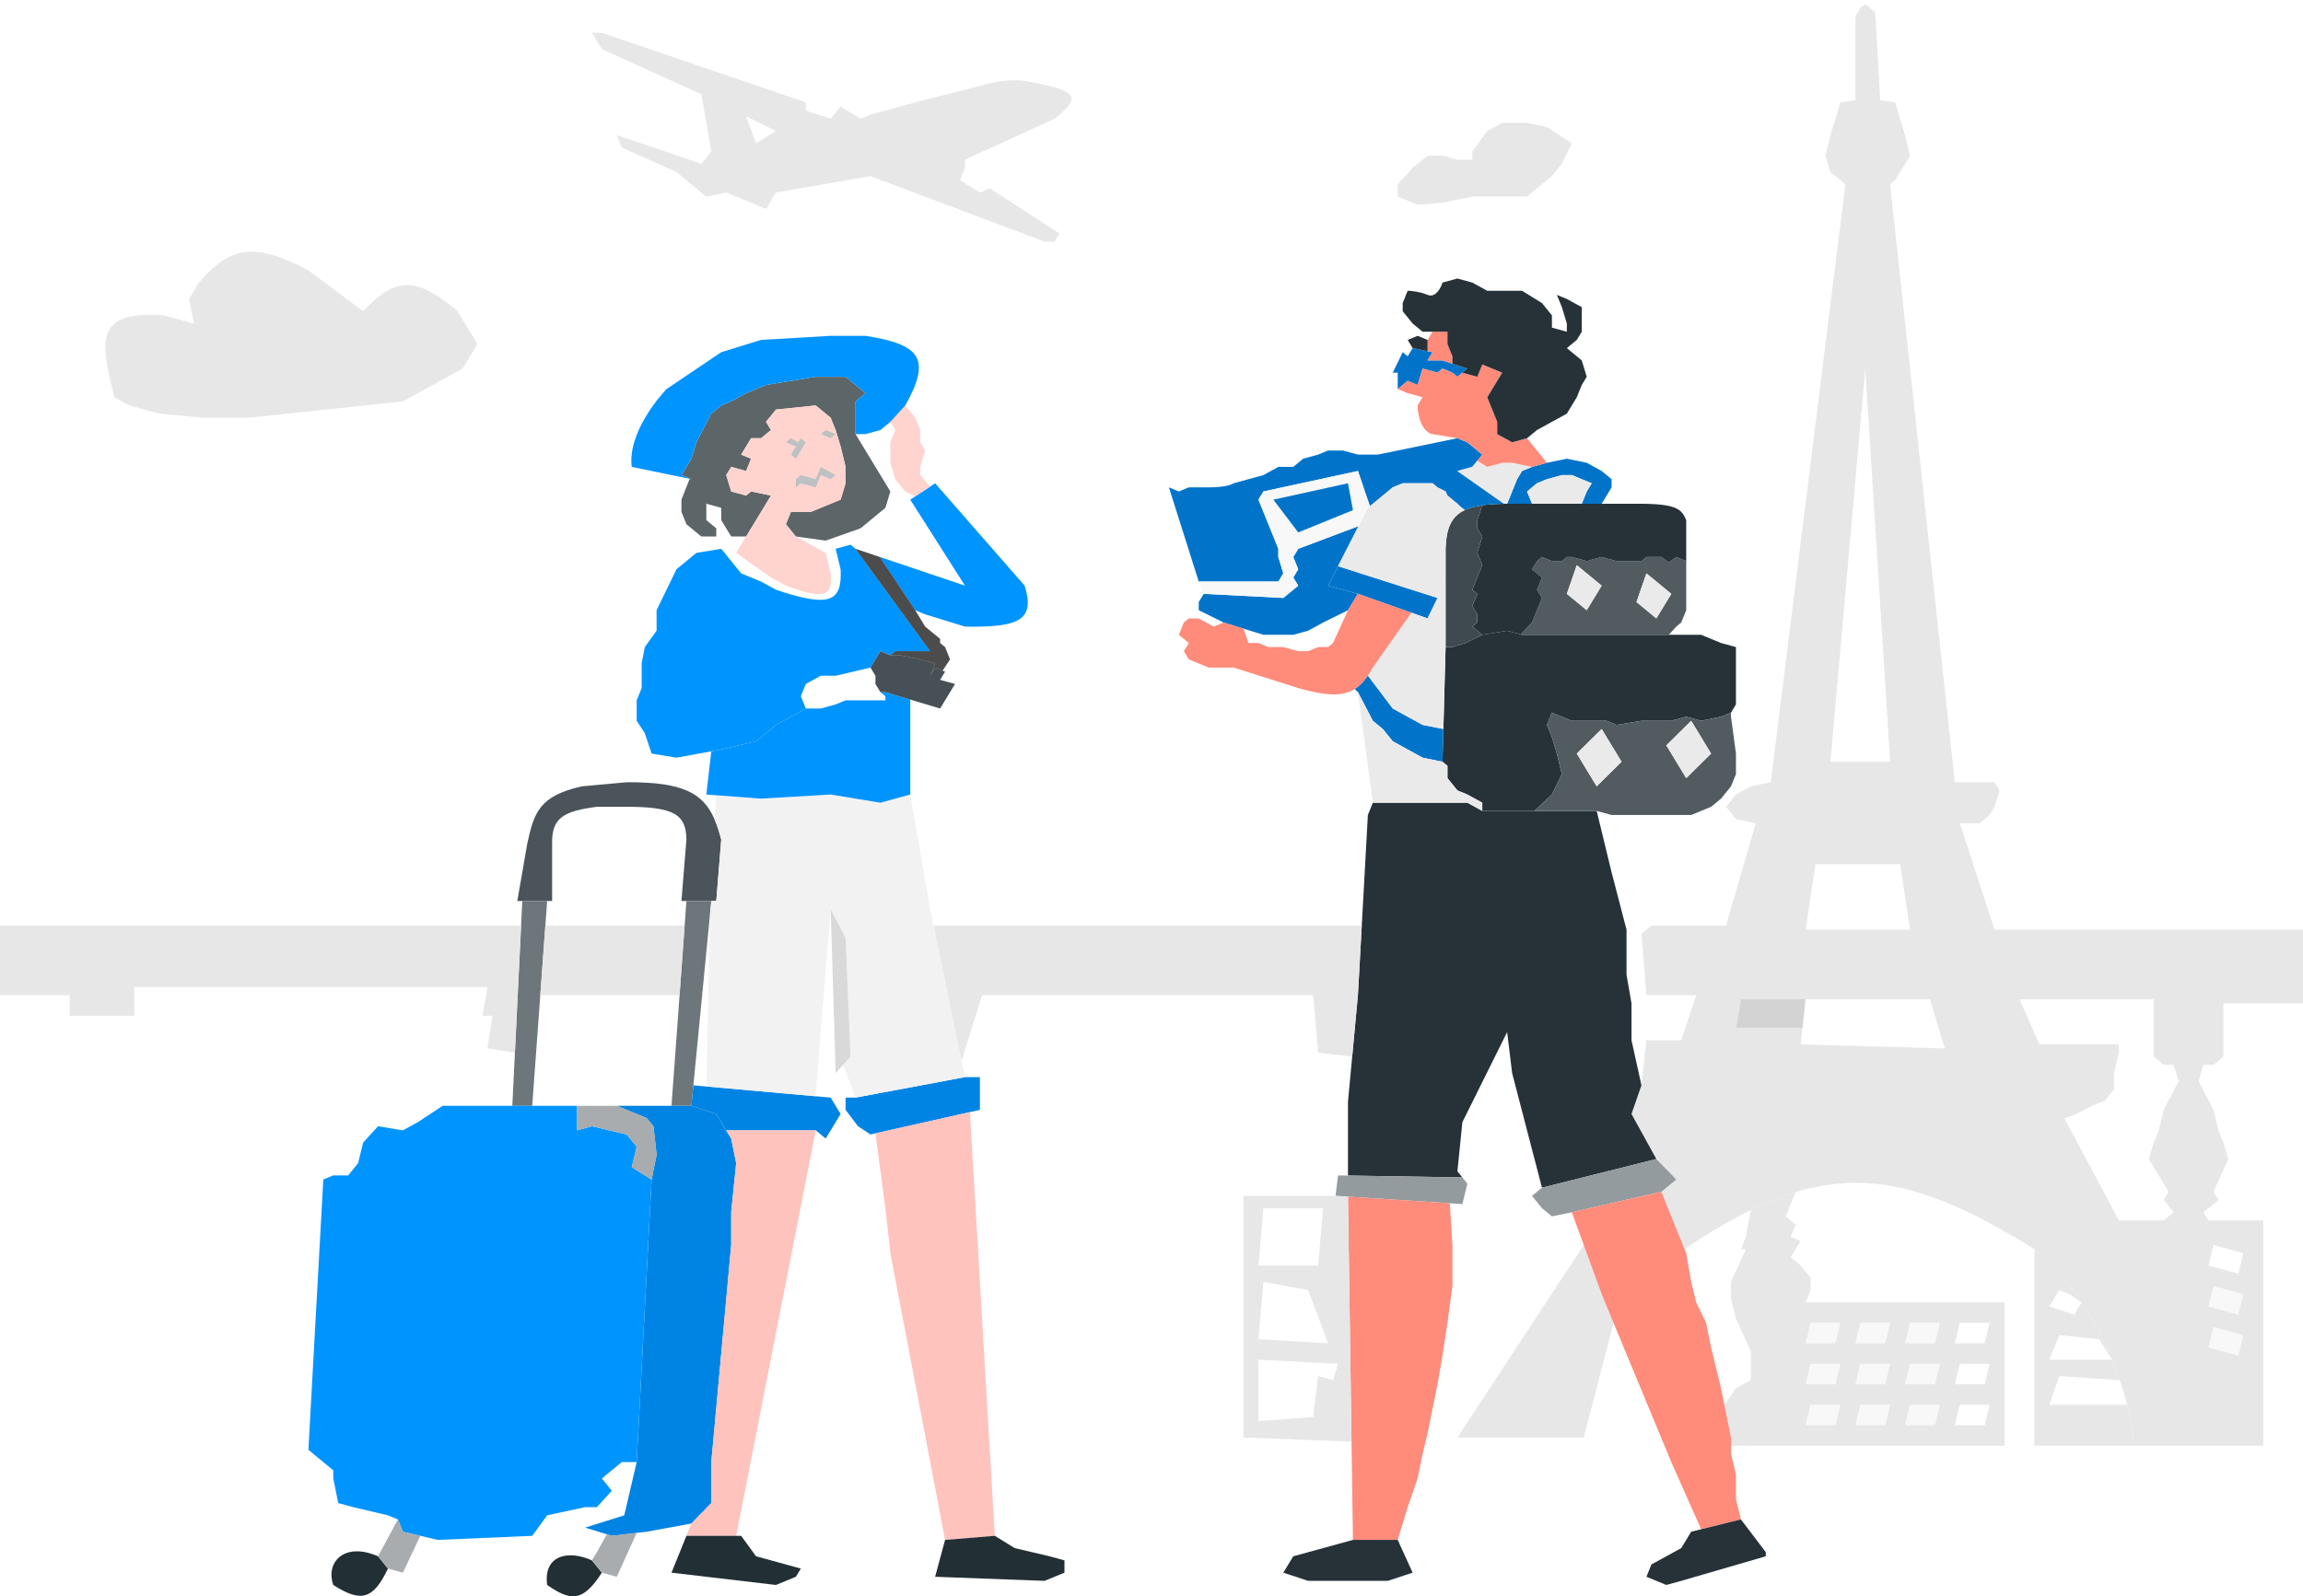 <svg width="375" height="260" viewBox="0 0 375 260" fill="none" xmlns="http://www.w3.org/2000/svg">
<path d="M171.706 19.345C175.487 16.366 175.557 15.143 170.896 14.008C166.468 12.859 163.986 12.689 159.557 14.008L149.028 16.676L141.739 18.678L140.119 19.345L136.879 17.343L135.259 19.345L131.21 18.011V16.676L98.002 5.336H96.382L98.002 8.005L114.201 15.342L121.49 18.944L126.35 21.346L123.11 23.347L121.49 18.944L114.201 15.342L115.821 24.681L114.201 26.682L100.432 22.013L101.242 24.014L110.151 28.016L115.011 32.019L118.251 31.352L123.11 33.353L124.73 34.02L126.35 31.352L141.739 28.683L170.086 39.356H171.706L172.516 38.022L161.177 30.685L159.557 31.352L156.318 29.351L157.128 27.349V26.015L171.706 19.345Z" fill="#E7E7E7"/>
<path d="M242.171 21.346L239.741 24.681V26.015H237.311L234.881 25.348H232.451L230.022 27.349L227.592 30.018V32.019L230.832 33.353L234.881 33.019L239.741 32.019H245.41H248.65L252.7 28.683L254.32 26.682L255.94 23.347L251.89 20.679L248.65 20.012H244.6L242.171 21.346Z" fill="#E7E7E7"/>
<path d="M315.875 215.46H311.015L310.205 218.795H315.065L315.875 215.46Z" fill="#F8F8F8"/>
<path d="M307.775 215.46H302.916L302.106 218.795H306.965L307.775 215.46Z" fill="#F8F8F8"/>
<path d="M299.676 215.46H294.816L294.007 218.795H298.866L299.676 215.46Z" fill="#F8F8F8"/>
<path d="M315.875 222.13H311.015L310.205 225.466H315.065L315.875 222.13Z" fill="#F8F8F8"/>
<path d="M307.775 222.13H302.916L302.106 225.466H306.965L307.775 222.13Z" fill="#F8F8F8"/>
<path d="M299.676 222.13H294.816L294.007 225.466H298.866L299.676 222.13Z" fill="#F8F8F8"/>
<path d="M315.875 228.801H311.015L310.205 232.136H315.065L315.875 228.801Z" fill="#F8F8F8"/>
<path d="M307.775 228.801H302.916L302.106 232.136H306.965L307.775 228.801Z" fill="#F8F8F8"/>
<path d="M299.676 228.801H294.816L294.007 232.136H298.866L299.676 228.801Z" fill="#F8F8F8"/>
<path d="M359.611 212.791L360.421 209.456L365.281 210.79L364.471 214.126L359.611 212.791Z" fill="#F8F8F8"/>
<path d="M359.611 219.462L360.421 216.127L365.281 217.461L364.471 220.796L359.611 219.462Z" fill="#F8F8F8"/>
<path fill-rule="evenodd" clip-rule="evenodd" d="M302.916 1.334L302.106 2.668V16.343L299.676 16.676L298.866 19.345L298.056 22.013L297.246 25.348L298.056 28.016L299.676 29.351L300.486 30.018L288.337 127.408L285.097 128.075L282.667 129.409L281.048 131.41L282.667 133.412L285.907 134.079L281.048 150.755H268.899L267.279 152.089L268.089 162.095H276.188L273.758 169.433H268.089L267.279 176.77L265.659 181.44L269.708 188.777L272.948 192.113L270.518 194.114L274.298 203.453C278.158 200.844 281.724 198.727 285.097 197.08C287.62 195.848 290.036 194.88 292.387 194.167C305.008 190.339 315.763 193.864 331.264 203.453C333.699 205.208 336.442 208.271 338.975 212.124C340.795 214.894 342.506 218.071 343.914 221.463C344.368 222.555 344.79 223.669 345.174 224.798C345.622 226.115 346.019 227.452 346.354 228.801C346.903 231.009 347.287 233.247 347.462 235.471H368.521V198.783H359.611L358.801 197.449L361.231 195.448L360.421 194.114L362.851 188.777L362.041 186.109L361.231 184.108L360.421 180.773L357.991 176.103L358.801 173.435H360.421L362.041 172.101V163.429H375V151.422H324.784L319.115 134.079H322.354L323.974 132.745L324.784 131.41L325.594 128.742L324.784 127.408H318.305L307.775 30.018L308.585 29.351L309.395 28.016L311.015 25.348L310.205 22.013L309.395 19.345L308.585 16.676L306.156 16.343L305.346 2.001L303.726 0.667L302.916 1.334ZM298.056 124.073L303.726 60.035L307.775 124.073H298.056ZM294.007 151.422L295.626 140.749H309.395L311.015 151.422H294.007ZM316.685 170.767L293.197 170.1L293.491 167.432H282.667L283.477 162.762H294.007H314.255L316.685 170.767ZM350.702 162.762H328.834L332.073 170.1H345.032V171.434L344.222 174.769V177.437L342.603 179.439C342.333 179.439 341.307 179.705 339.363 180.773C337.419 181.84 336.393 182.107 336.123 182.107L345.032 198.783H352.322L353.942 197.449L352.322 195.448L353.132 194.114L349.892 188.777L350.702 186.109L351.512 184.108L352.322 180.773L354.752 176.103L353.942 173.435H352.322L350.702 172.101V162.762ZM359.611 206.121L360.421 202.786L365.281 204.12L364.471 207.455L359.611 206.121ZM359.611 212.791L360.421 209.456L365.281 210.79L364.471 214.126L359.611 212.791ZM359.611 219.462L360.421 216.127L365.281 217.461L364.471 220.796L359.611 219.462Z" fill="#E7E7E7"/>
<path d="M260.799 210.79L257.883 202.786L237.311 234.137H257.883L262.735 215.46L260.799 210.79Z" fill="#E7E7E7"/>
<path fill-rule="evenodd" clip-rule="evenodd" d="M285.097 197.08L284.287 201.451L283.477 203.453H284.287L281.858 208.789V211.457L282.667 214.793L285.097 220.129V224.131V224.798L282.667 226.133L280.778 228.801L281.858 234.137V235.471H326.404V212.124H294.007L294.816 210.123V208.122L293.197 206.121L292.387 205.454L291.577 204.787L292.387 203.453L293.197 202.119L291.577 201.451L292.387 199.45L290.767 198.116L292.387 194.167C290.036 194.88 287.62 195.848 285.097 197.08ZM323.974 215.46H319.115L318.305 218.795H323.164L323.974 215.46ZM315.875 215.46H311.015L310.205 218.795H315.065L315.875 215.46ZM307.775 215.46H302.916L302.106 218.795H306.965L307.775 215.46ZM299.676 215.46H294.816L294.007 218.795H298.866L299.676 215.46ZM323.974 222.13H319.115L318.305 225.466H323.164L323.974 222.13ZM315.875 222.13H311.015L310.205 225.466H315.065L315.875 222.13ZM307.775 222.13H302.916L302.106 225.466H306.965L307.775 222.13ZM299.676 222.13H294.816L294.007 225.466H298.866L299.676 222.13ZM323.974 228.801H319.115L318.305 232.136H323.164L323.974 228.801ZM315.875 228.801H311.015L310.205 232.136H315.065L315.875 228.801ZM307.775 228.801H302.916L302.106 232.136H306.965L307.775 228.801ZM299.676 228.801H294.816L294.007 232.136H298.866L299.676 228.801Z" fill="#E7E7E7"/>
<path d="M331.264 203.453V235.471H347.462C347.287 233.247 346.903 231.009 346.354 228.801H333.693L335.313 224.131L345.174 224.798C344.79 223.669 344.368 222.555 343.914 221.463H333.693L335.313 217.461L341.793 218.128L343.914 221.463C342.506 218.071 340.795 214.894 338.975 212.124L337.743 214.126L333.693 212.791L335.313 210.123L336.933 210.79L338.975 212.124C336.442 208.271 333.699 205.208 331.264 203.453Z" fill="#E7E7E7"/>
<path d="M283.477 162.762L282.667 167.432H293.491L294.007 162.762H283.477Z" fill="#D3D3D3"/>
<path d="M265.659 181.44L267.279 176.77L265.659 169.433V167.432V163.429L264.849 158.76V154.757V151.422L262.419 142.083L259.989 132.077H258.369H249.865H241.361L238.931 130.743H223.542L222.732 132.745L221.738 150.755L221.112 162.095L220.178 172.101L219.835 175.77L219.492 179.439V191.472L238.121 191.779L237.311 190.779L238.121 182.774L245.41 168.099L246.22 174.769L251.08 193.447L269.708 188.777L265.659 181.44Z" fill="#263238"/>
<path d="M272.948 192.113L269.708 188.777L251.08 193.447L249.46 194.781L251.08 196.782L252.7 198.116L255.94 197.449L270.518 194.114L272.948 192.113Z" fill="#949B9E"/>
<path d="M238.121 196.115L238.931 192.78L238.121 191.779L219.492 191.472L217.873 191.446L217.468 194.781L219.492 194.912L236.069 195.982L238.121 196.115Z" fill="#949B9E"/>
<path d="M275.378 208.789L274.568 204.12L274.298 203.453L270.518 194.114L255.94 197.449L257.883 202.786L260.799 210.79L262.735 215.46L272.138 238.14L276.998 249.079L283.477 247.478L282.667 244.143V240.141L281.858 236.806V235.471V234.137L280.778 228.801L280.238 226.133L278.618 219.462L277.808 215.46L276.188 212.124L275.378 208.789Z" fill="#FF8B7B"/>
<path d="M219.492 194.912L220.07 234.804L220.302 250.814H227.592L229.212 245.477L230.832 240.808L231.642 236.806L232.451 233.47L234.071 225.466L234.881 220.796L235.691 215.46L236.501 209.456V202.786L236.069 195.982L219.492 194.912Z" fill="#FF8B7B"/>
<path d="M287.527 252.815L283.477 247.478L276.998 249.079L275.378 249.48L273.758 252.148L268.899 254.816L268.089 256.817L271.328 258.151L273.758 257.484L287.527 253.482V252.815Z" fill="#263238"/>
<path d="M227.592 250.814H220.302L210.583 253.482L208.963 256.15L213.013 257.484H225.972L230.022 256.15L227.592 250.814Z" fill="#263238"/>
<path d="M234.881 124.073L235.691 124.74V126.741L237.311 128.742L238.931 129.409L241.361 130.743V132.077H249.865L252.7 129.409L254.32 126.074L253.51 122.739L252.7 120.07L251.89 118.069L252.7 116.068L254.32 116.735L255.94 117.402H257.559H259.179H261.609L263.229 118.069L267.279 117.402H272.138L274.568 116.735L276.998 117.402L280.238 116.735L281.858 116.068L282.667 114.734V110.732V105.395L280.238 104.728L276.998 103.394H273.758H271.733H269.708H251.89H247.84L247.612 103.331L245.41 102.727L241.361 103.394L238.627 104.728L236.501 105.395H235.387L235.026 118.736L234.881 124.073Z" fill="#263238"/>
<path fill-rule="evenodd" clip-rule="evenodd" d="M258.369 132.077H259.989L262.419 132.745H266.469H270.518H275.378L278.618 131.41L280.238 130.076L281.858 128.075L282.667 126.074V122.739L281.858 116.735V116.068L280.238 116.735L276.998 117.402L274.568 116.735L272.138 117.402H267.279L263.229 118.069L261.609 117.402H259.179H257.559H255.94L254.32 116.735L252.7 116.068L251.89 118.069L252.7 120.07L253.51 122.739L254.32 126.074L252.7 129.409L249.865 132.077H258.369ZM256.75 122.739L260.799 118.736L264.039 124.073L259.989 128.075L256.75 122.739ZM271.328 121.405L275.378 117.402L278.618 122.739L274.568 126.741L271.328 121.405Z" fill="#515B60"/>
<path fill-rule="evenodd" clip-rule="evenodd" d="M251.89 103.394H269.708H271.733L272.948 102.06L273.758 101.393L274.568 99.392V98.058V91.387L272.948 90.72L271.733 91.595L270.518 90.72H268.089L267.279 91.387H264.849H263.229L260.799 90.72L258.369 91.387L255.94 90.72H255.13L254.32 91.387H252.7L251.08 90.72L250.27 91.387L249.46 92.721L251.08 94.055L250.27 96.056L251.08 97.39L250.27 99.392L249.46 101.393L247.612 103.331L247.84 103.394H251.89ZM255.13 96.723L256.75 92.054L260.799 95.389L258.369 99.392L255.13 96.723ZM266.469 98.058L268.089 93.388L272.138 96.723L269.708 100.726L266.469 98.058Z" fill="#515B60"/>
<path d="M241.361 103.394L245.41 102.727L247.612 103.331L249.46 101.393L250.27 99.392L251.08 97.39L250.27 96.056L251.08 94.055L249.46 92.721L250.27 91.387L251.08 90.72L252.7 91.387H254.32L255.13 90.72H255.94L258.369 91.387L260.799 90.72L263.229 91.387H264.849H267.279L268.089 90.72H270.518L271.733 91.595L272.948 90.72L274.568 91.387V84.716C273.826 82.97 273.097 82.096 267.279 82.048H260.799H257.559H249.46H245.41C245.24 82.049 245.072 82.051 244.906 82.054C243.547 82.077 242.373 82.156 241.361 82.303L240.551 84.716V86.05L241.361 87.385L240.551 90.053L241.361 92.054L240.551 94.055L239.741 96.056L240.551 96.723L239.741 98.725L240.551 100.059V101.393L239.741 102.06L241.361 103.394Z" fill="#263238"/>
<path d="M238.627 104.728L241.361 103.394L239.741 102.06L240.551 101.393V100.059L239.741 98.725L240.551 96.723L239.741 96.056L240.551 94.055L241.361 92.054L240.551 90.053L241.361 87.385L240.551 86.05V84.716L241.361 82.303C240.207 82.471 239.264 82.728 238.496 83.089C236.251 84.146 235.508 86.104 235.387 89.386V93.388V105.395H236.501L238.627 104.728Z" fill="#3F4A50"/>
<path d="M241.361 82.303C242.373 82.156 243.547 82.077 244.906 82.054L237.311 76.712L239.741 76.045L240.551 75.044L241.361 74.043L238.931 72.042L237.311 71.375L224.352 74.043H221.112L218.683 73.376H216.253L214.633 74.043L212.203 74.71L210.583 76.045H208.153L205.724 77.379L203.294 78.046L200.864 78.713C200.594 78.935 199.406 79.38 196.814 79.38H193.575L191.955 80.047L190.335 79.38L195.194 94.722H208.153L208.963 93.388L208.153 90.72V89.386L204.914 81.381L205.724 80.047L221.112 76.712L223.061 82.444L225.162 80.714L226.782 79.38L228.402 78.713H230.022H231.642H233.261L234.071 79.38L235.387 80.047L235.691 80.714L236.501 81.381L237.311 82.048L237.564 82.303L238.496 83.089C239.264 82.728 240.207 82.471 241.361 82.303Z" fill="#0174CA"/>
<path d="M196.004 96.723L195.194 98.058V99.392L199.244 101.393L202.484 102.393L205.724 103.394H208.153H210.583L213.013 102.727L215.443 101.393L219.492 99.392L221.112 96.723L216.253 95.389L217.873 92.221L221.213 85.686L211.393 89.386L210.583 90.72L211.393 92.721L210.583 94.055L211.393 95.389L209.773 96.723L208.963 97.39L196.004 96.723Z" fill="#0174CA"/>
<path d="M216.253 95.389L221.112 96.723L229.818 99.796L232.451 100.726L233.984 97.57L234.047 97.383L217.873 92.221L216.253 95.389Z" fill="#0174CA"/>
<path d="M258.369 80.047L257.559 82.048H260.799L262.419 79.38V78.046L260.799 76.712L258.369 75.377L255.13 74.71L251.89 75.377L249.46 76.045L247.84 76.712L247.03 78.046L246.22 80.047L245.41 82.048H249.46L248.65 80.047L249.46 79.38L250.27 78.713L251.89 78.046L254.32 77.379H255.94L257.559 78.046L259.179 78.713L258.369 80.047Z" fill="#0174CA"/>
<path d="M227.592 63.37L228.402 62.703L229.212 62.036L230.832 62.703L231.642 60.035L234.071 60.702L234.881 60.035L236.501 60.702L237.311 61.369L238.121 60.702L238.931 60.035L236.501 59.235L234.881 58.701H234.071H232.451L233.261 57.367L232.451 57.2L230.022 56.7L229.212 58.034L228.402 57.367L226.782 60.702H227.592V62.036V63.37Z" fill="#0174CA"/>
<path d="M221.112 112.733L223.542 117.402L225.162 118.736L226.782 120.737L229.212 122.072L231.642 123.406L234.881 124.073L235.026 118.736L231.642 118.069L229.212 116.735L226.782 115.401L222.732 110.026C222.081 110.972 221.401 111.709 220.587 112.224L221.112 112.733Z" fill="#0174CA"/>
<path d="M226.782 79.38L225.162 80.714L223.061 82.444L222.732 82.715L221.213 85.686L217.873 92.221L234.047 97.383L235.387 93.388V89.386C235.508 86.104 236.251 84.146 238.496 83.089L237.564 82.303L237.311 82.048L236.501 81.381L235.691 80.714L235.387 80.047L234.071 79.38L233.261 78.713H231.642H230.022H228.402L226.782 79.38Z" fill="#EBEAEA"/>
<path d="M233.984 97.57L232.451 100.726L229.818 99.796L223.542 108.73C223.272 109.198 223.004 109.63 222.732 110.026L226.782 115.401L229.212 116.735L231.642 118.069L235.026 118.736L235.387 105.395V93.388L234.047 97.383L234.071 97.39L233.984 97.57Z" fill="#EBEAEA"/>
<path d="M223.542 130.743H238.931L241.361 132.077V130.743L238.931 129.409L237.311 128.742L235.691 126.741V124.74L234.881 124.073L231.642 123.406L229.212 122.072L226.782 120.737L225.162 118.736L223.542 117.402L221.112 112.733L223.542 130.743Z" fill="#EBEAEA"/>
<path d="M260.799 118.736L256.75 122.739L259.989 128.075L264.039 124.073L260.799 118.736Z" fill="#EBEAEA"/>
<path d="M275.378 117.402L271.328 121.405L274.568 126.741L278.618 122.739L275.378 117.402Z" fill="#EBEAEA"/>
<path d="M268.089 93.388L266.469 98.058L269.708 100.726L272.138 96.723L268.089 93.388Z" fill="#EBEAEA"/>
<path d="M256.75 92.054L255.13 96.723L258.369 99.392L260.799 95.389L256.75 92.054Z" fill="#EBEAEA"/>
<path d="M247.84 76.712L249.46 76.045L246.22 75.377H244.6L242.171 76.045L240.551 75.044L239.741 76.045L237.311 76.712L244.906 82.054C245.072 82.051 245.24 82.049 245.41 82.048L246.22 80.047L247.03 78.046L247.84 76.712Z" fill="#EBEAEA"/>
<path d="M257.559 82.048L258.369 80.047L259.179 78.713L257.559 78.046L255.94 77.379H254.32L251.89 78.046L250.27 78.713L249.46 79.38L248.65 80.047L249.46 82.048H257.559Z" fill="#EBEAEA"/>
<path d="M221.112 96.723L219.492 99.392L217.063 104.728L216.253 105.395H214.633L213.013 106.062H211.393L208.963 105.395H206.534L204.914 104.728H203.294L202.484 102.393L199.244 101.393L197.624 102.06L195.194 100.726H193.575L192.765 101.393L191.955 103.394L193.575 104.728L192.765 106.062L193.575 107.396L196.814 108.73H199.244H200.864L211.393 112.066C216.081 113.416 218.698 113.417 220.587 112.224C221.401 111.709 222.081 110.972 222.732 110.026C223.004 109.63 223.272 109.198 223.542 108.73L229.818 99.796L221.112 96.723Z" fill="#FF8B7B"/>
<path d="M249.46 76.045L251.89 75.377L248.65 71.375L246.22 72.042L243.791 70.708V68.707L242.171 64.705L244.6 60.702L241.361 59.368L240.551 61.369L238.121 60.702L237.311 61.369L236.501 60.702L234.881 60.035L234.071 60.702L231.642 60.035L230.832 62.703L229.212 62.036L228.402 62.703L227.592 63.37L229.212 64.038L231.642 64.705L230.832 66.039C230.832 66.706 230.994 68.307 231.642 69.374C232.289 70.441 232.991 70.708 233.261 70.708L237.311 71.375L238.931 72.042L241.361 74.043L240.551 75.044L242.171 76.045L244.6 75.377H246.22L249.46 76.045Z" fill="#FF8B7B"/>
<path d="M234.071 58.701H234.881L236.501 59.235V58.701V58.034L235.691 56.033V54.032H233.261L232.451 55.366V57.2L233.261 57.367L232.451 58.701H234.071Z" fill="#FF8B7B"/>
<path d="M248.65 71.375L250.27 70.041L252.7 68.707L255.13 67.373L256.75 64.705L257.559 62.703L258.369 61.369L257.559 58.701L255.94 57.367L255.13 56.7L256.75 55.366L257.559 54.032V52.031V50.029L255.13 48.695L253.51 48.028L254.32 50.029L255.13 52.698V54.032L252.7 53.365V51.364L251.08 49.362L247.84 47.361H242.171L239.741 46.027L237.311 45.36L234.881 46.027C234.611 46.916 233.747 48.562 232.451 48.028C231.156 47.495 229.752 47.361 229.212 47.361L228.402 49.362V50.696L230.022 52.698L231.642 54.032H233.261H235.691V56.033L236.501 58.034V58.701V59.235L238.931 60.035L238.121 60.702L240.551 61.369L241.361 59.368L244.6 60.702L242.171 64.705L243.791 68.707V70.708L246.22 72.042L248.65 71.375Z" fill="#263238"/>
<path d="M116.631 146.753L117.441 136.747C117.116 135.497 116.764 134.389 116.336 133.412C114.451 129.111 111.084 127.365 102.052 127.408L94.763 128.075C87.819 129.621 86.956 132.326 85.853 137.414L84.233 146.753H85.043H89.093H89.903V137.414C89.817 133.244 91.711 132.114 97.192 131.41H102.862C109.824 131.527 111.72 132.724 111.771 136.747L110.961 146.753H111.771H115.821H116.631Z" fill="#4A545A"/>
<path d="M85.043 146.753L84.849 150.755L83.845 171.434L83.423 180.106H86.663L87.975 162.095L88.801 150.755L89.093 146.753H85.043Z" fill="#6D767A"/>
<path d="M111.771 146.753L111.48 150.755L110.653 162.095L109.341 180.106H112.581L112.905 176.77L115.626 148.754L115.821 146.753H111.771Z" fill="#6D767A"/>
<path d="M112.581 180.106H109.341H100.432L105.292 182.107L106.405 183.441L106.912 188.11L106.102 192.113L103.672 238.14L101.647 246.811L95.269 248.813L98.812 249.898L99.622 250.147L103.672 249.67L105.292 249.48L112.581 248.146L115.821 244.81V238.14L119.061 202.786V197.449L119.87 189.444L119.061 185.442L118.251 184.108L116.631 181.44L112.581 180.106Z" fill="#0084E3"/>
<path d="M112.581 180.106L116.631 181.44L118.251 184.108H132.829L134.449 185.442L136.879 181.44L135.259 178.772L132.829 178.554L115.011 176.959L112.905 176.77L112.581 180.106Z" fill="#0084E3"/>
<path d="M139.309 178.772H137.689V180.773L139.714 183.441L141.739 184.775L142.549 184.593L157.937 181.137L159.557 180.773V175.436H157.128L139.309 178.772Z" fill="#0084E3"/>
<path d="M86.663 180.106H83.423H72.084L68.035 182.774L65.605 184.108L61.555 183.441L59.125 186.109L58.315 189.444L56.696 191.446H54.266L52.646 192.113L50.216 236.138L51.026 236.806L54.266 239.474V240.808L55.076 244.81L57.505 245.477L63.175 246.811L64.795 247.478L65.605 249.48L68.44 250.147L71.274 250.814L86.663 250.147L89.093 246.811L95.269 245.477H97.192L99.622 242.809L98.002 240.808L101.242 238.14H103.672L106.102 192.113L102.862 190.111L103.672 186.776L102.052 184.775L96.382 183.441L93.953 184.108V180.106H86.663Z" fill="#0094FF"/>
<path d="M61.555 253.482C55.989 251.058 52.987 254.515 54.266 258.151C58.896 261.126 60.805 260.407 63.175 255.483L61.555 253.482Z" fill="#222F35"/>
<path d="M96.382 254.149C92.501 252.39 88.455 253.307 89.093 258.151C92.858 260.755 94.87 261.045 98.002 256.15L96.382 254.149Z" fill="#222F35"/>
<path d="M65.605 249.48L64.795 247.478L61.555 253.482L63.175 255.483L65.605 256.15L68.44 250.147L65.605 249.48Z" fill="#A8ACAE"/>
<path d="M99.622 250.147L98.812 249.898L97.192 252.815L96.382 254.149L98.002 256.15L100.432 256.817L103.672 249.67L99.622 250.147Z" fill="#A8ACAE"/>
<path d="M105.292 182.107L100.432 180.106H93.953V184.108L96.382 183.441L102.052 184.775L103.672 186.776L102.862 190.111L106.102 192.113L106.912 188.11L106.405 183.441L105.292 182.107Z" fill="#A8ACAE"/>
<path d="M115.821 244.81L112.581 248.146L111.771 250.147H119.87L132.829 184.108H118.251L119.061 185.442L119.87 189.444L119.061 197.449V202.786L115.821 238.14V244.81Z" fill="#FFC3BD"/>
<path d="M142.549 184.593L144.169 196.782L144.979 204.12L153.888 250.814L161.987 250.147L157.937 181.137L142.549 184.593Z" fill="#FFC3BD"/>
<path d="M111.771 250.147L109.341 256.15L126.35 258.151L129.59 256.817L130.4 255.483L123.11 253.482L120.68 250.147H119.87H111.771Z" fill="#222F35"/>
<path d="M161.987 250.147L153.888 250.814L152.268 256.817L170.086 257.484L173.326 256.15V254.149L170.896 253.482L165.227 252.148L161.987 250.147Z" fill="#222F35"/>
<path d="M135.259 129.409L123.92 130.076L116.631 129.531L116.336 133.412C116.764 134.389 117.116 135.497 117.441 136.747L116.631 146.753H115.821L115.626 148.754L115.011 176.959L132.829 178.554V178.104L135.259 148.087L137.689 152.756L138.499 172.101L137.284 173.435L139.309 178.772L157.128 175.436L156.574 172.768L152.011 150.755L151.458 148.087L148.218 129.409L143.359 130.743L135.259 129.409Z" fill="#F3F2F2"/>
<path d="M135.259 148.087L136.069 174.769L137.284 173.435L138.499 172.101L137.689 152.756L135.259 148.087Z" fill="#DAD9D9"/>
<path d="M133.639 115.401H131.21L126.35 118.069L123.11 120.737L117.441 122.072L115.821 122.368L115.011 129.409L116.631 129.531L123.92 130.076L135.259 129.409L143.359 130.743L148.218 129.409V113.946L144.169 112.733H143.359L144.169 113.4V114.067H140.929H137.689L136.069 114.734L133.639 115.401Z" fill="#0094FF"/>
<path d="M120.68 93.388L117.441 89.386L113.391 90.053L110.151 92.721L108.531 96.056L106.912 99.392V102.727L104.988 105.395L104.482 108.063V112.066L103.672 114.067V117.402L104.988 119.403L106.102 122.739L110.151 123.406L115.821 122.368L117.441 122.072L123.11 120.737L126.35 118.069L131.21 115.401L130.4 113.4L131.21 111.399L133.639 110.065H136.069L141.739 108.73L143.359 106.062L144.978 106.729L145.788 106.062H148.218H149.838H151.458L139.233 89.323L138.499 88.719L136.069 89.386L136.879 92.721C137.13 97.959 135.23 99.053 126.35 96.056L123.92 94.722L120.68 93.388Z" fill="#0094FF"/>
<path d="M148.218 81.381L157.128 95.389L143.269 90.72L149.028 99.392L150.648 100.059L157.128 102.06C166.201 102.226 168.533 100.873 166.847 95.389L152.268 78.713L151.458 79.246L149.028 80.847L148.218 81.381Z" fill="#0094FF"/>
<path d="M144.978 106.729L143.359 106.062L141.739 108.73L142.549 110.065V111.399L143.359 112.733H144.169L148.218 113.946L153.078 115.401L155.508 111.399L153.078 110.732L153.888 109.397L153.483 109.231L152.268 108.73L151.458 110.065L152.268 108.063L149.838 107.396L146.598 106.729H144.978Z" fill="#475056"/>
<path d="M143.269 90.72L139.309 89.386L139.233 89.323L151.458 106.062H149.838H148.218H145.788L144.978 106.729H146.598L149.838 107.396L152.268 108.063L151.458 110.065L152.268 108.73L153.483 109.231L154.698 107.396L153.888 105.395L153.078 104.728V104.061L151.458 102.727L150.648 102.06L149.028 99.392L143.269 90.72Z" fill="black" fill-opacity="0.7"/>
<path d="M147.408 66.039L144.978 68.707L145.788 70.041L144.978 72.042V75.377L145.788 78.046L147.408 80.047L149.028 80.847L151.458 79.246L149.838 77.379V76.045L150.648 73.376L149.838 72.042V70.041L149.028 68.04L147.408 66.039Z" fill="#FFD3CE"/>
<path d="M124.73 62.703L121.49 64.038L119.061 65.372L117.441 66.039L115.821 67.373L113.391 72.042L112.581 74.71L110.961 77.379L112.318 77.937L112.581 78.046L112.298 77.987L110.961 81.381V83.382L111.771 85.383L114.201 87.385H116.631V86.05L115.011 84.716V82.048L117.441 82.715V84.716L119.061 87.385H121.49L123.11 84.716L124.73 82.048L125.54 80.714L122.3 80.047L121.49 80.714L119.061 80.047L118.251 77.379L119.061 76.045L121.49 76.712L122.3 74.71L120.68 74.043L122.3 71.375H123.92L125.54 70.041L124.73 68.707L126.35 66.706L132.829 66.039L135.259 68.04L136.069 70.041L136.879 72.709L137.689 76.045V78.713L136.879 81.381L132.02 83.382H128.78L127.97 85.383L129.59 87.385L134.449 88.052L140.119 86.05L144.169 82.715L144.978 80.047L139.309 70.708V68.04V65.372L140.929 64.038L137.689 61.369H132.829L124.73 62.703Z" fill="#5C6568"/>
<path d="M50.216 44.026C41.331 39.395 37.518 40.091 32.398 46.027L30.778 48.695L31.588 52.698L26.728 51.364C15.294 50.559 16.317 55.513 18.629 64.705L21.058 66.039L25.918 67.373L33.207 68.04H40.497L65.605 65.372L75.324 60.035L77.754 56.033L74.514 50.696C67.979 45.181 64.579 44.853 59.125 50.696L50.216 44.026Z" fill="#E7E7E7"/>
<path d="M84.849 150.755H0V162.095H11.339V165.43H21.868V160.761H79.374L78.564 165.43H80.184L79.374 170.767L83.845 171.434L84.849 150.755Z" fill="#E7E7E7"/>
<path d="M87.975 162.095H110.653L111.48 150.755H88.801L87.975 162.095Z" fill="#E7E7E7"/>
<path d="M221.112 162.095L221.738 150.755H152.011L156.574 172.768L159.912 162.095H213.823L214.633 171.434L220.178 172.101L221.112 162.095Z" fill="#E7E7E7"/>
<path fill-rule="evenodd" clip-rule="evenodd" d="M219.492 194.912L217.468 194.781H202.484V234.137L220.07 234.804L219.492 194.912ZM205.723 196.782H215.443L214.633 206.121H204.914L205.723 196.782ZM205.723 208.789L213.013 210.123L216.253 218.795L204.914 218.128L205.723 208.789ZM217.063 224.798L214.633 224.131L213.823 230.802L204.914 231.469V221.463L217.872 222.13L217.063 224.798Z" fill="#E7E7E7"/>
<path fill-rule="evenodd" clip-rule="evenodd" d="M195.194 94.722L196.004 96.723L208.963 97.39L209.773 96.723L211.393 95.389L210.583 94.055L211.393 92.721L210.583 90.72L211.393 89.386L221.213 85.686L222.732 82.715L223.061 82.444L221.112 76.712L205.724 80.047L204.914 81.381L208.153 89.386V90.72L208.963 93.388L208.153 94.722H195.194ZM220.302 83.089L219.492 78.713L207.343 81.381L211.393 86.718L220.302 83.089Z" fill="#F8F8F8"/>
<path d="M219.492 78.713L220.302 83.089L211.393 86.718L207.343 81.381L219.492 78.713Z" fill="#0174CA"/>
<path d="M232.451 55.366L230.832 54.699L229.212 55.366L230.022 56.7L232.451 57.2V55.366Z" fill="#263238"/>
<path fill-rule="evenodd" clip-rule="evenodd" d="M123.11 84.716L121.49 87.385L119.87 90.053L125.54 94.055L127.97 95.389C134.103 97.67 135.646 97.211 135.259 93.388L134.449 90.053L129.59 87.385L127.97 85.383L128.78 83.382H132.02L136.879 81.381L137.689 78.713V76.045L136.879 72.709L136.069 70.041L135.259 68.04L132.829 66.039L126.35 66.706L124.73 68.707L125.54 70.041L123.92 71.375H122.3L120.68 74.043L122.3 74.71L121.49 76.712L119.061 76.045L118.251 77.379L119.061 80.047L121.49 80.714L122.3 80.047L125.54 80.714L124.73 82.048L123.11 84.716ZM131.209 72.042L130.4 71.375L129.995 72.042L128.78 71.375L127.97 72.042L129.59 72.709L128.78 74.043L129.59 74.71L131.209 72.042ZM135.259 78.046L133.639 77.379L132.829 79.38L130.4 78.713L129.59 79.38V78.046L130.4 77.379L132.829 78.046L133.639 76.045L136.069 77.379L135.259 78.046ZM135.259 71.375L133.639 70.708L134.449 70.041L136.069 70.708L135.259 71.375Z" fill="#FFD3CE"/>
<path d="M127.97 72.042L129.59 72.709L129.995 72.042L128.78 71.375L127.97 72.042Z" fill="#5C6568" fill-opacity="0.4"/>
<path d="M131.209 72.042L130.4 71.375L129.995 72.042L129.59 72.709L128.78 74.043L129.59 74.71L131.209 72.042Z" fill="#5C6568" fill-opacity="0.4"/>
<path d="M133.639 70.708L135.259 71.375L136.069 70.708L134.449 70.041L133.639 70.708Z" fill="#5C6568" fill-opacity="0.4"/>
<path d="M135.259 78.046L133.639 77.379L132.829 79.38L130.4 78.713L129.59 79.38V78.046L130.4 77.379L132.829 78.046L133.639 76.045L136.069 77.379L135.259 78.046Z" fill="#5C6568" fill-opacity="0.4"/>
<path d="M121.49 64.038L124.73 62.703L132.829 61.369H137.689L140.929 64.038L139.309 65.372V68.04V70.708H140.929L143.359 70.041L144.978 68.707L147.408 66.039C151.613 58.522 150.046 56.111 140.929 54.699H135.259L123.92 55.366L117.441 57.367L108.531 63.37L108.436 63.471C107.643 64.318 102.182 70.38 102.862 76.045L112.298 77.987L112.318 77.937L110.961 77.379L112.581 74.71L113.391 72.042L115.821 67.373L117.441 66.039L119.061 65.372L121.49 64.038Z" fill="#0094FF"/>
</svg>
